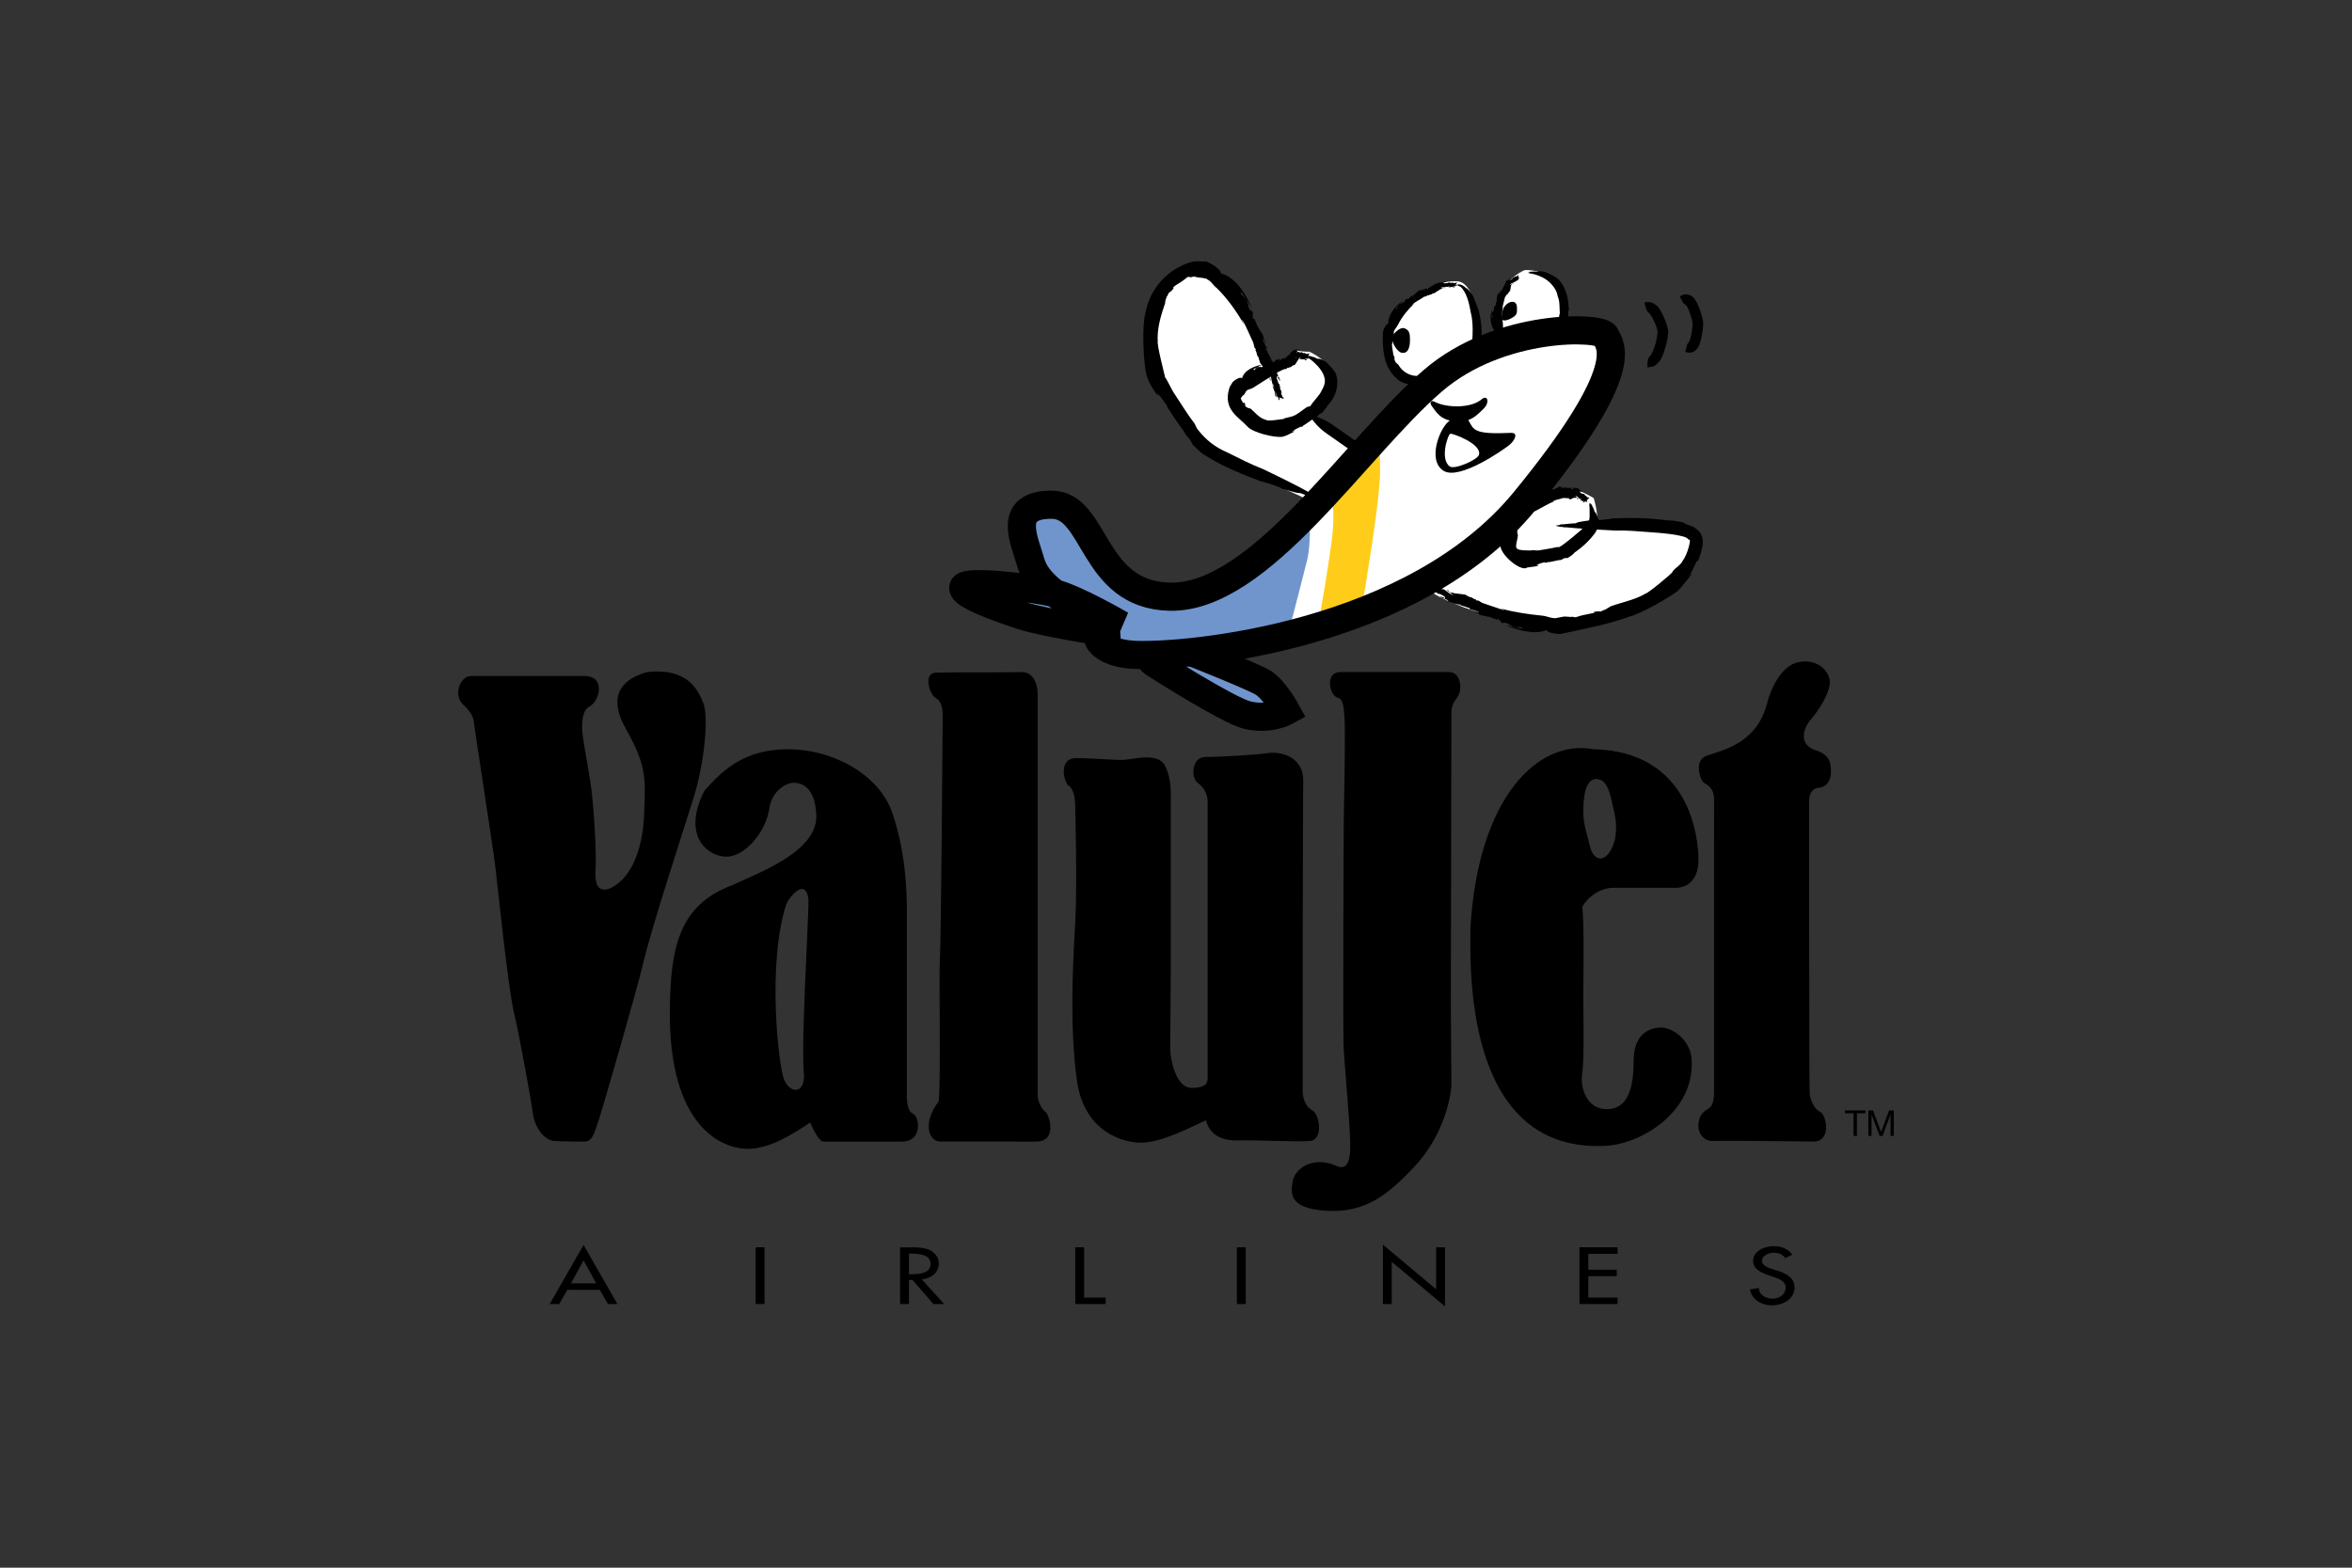 <svg width="480" height="320" viewBox="0 0 480 320" fill="none" xmlns="http://www.w3.org/2000/svg">
<rect x="0" y="0" width="480" height="320" fill="#333333" stroke="none"/>
<path d="M261.736 80.033C261.736 80.033 252.539 51.294 241.811 55.508C231.081 59.722 236.447 77.734 236.447 77.734C236.447 77.734 242.961 89.23 246.41 91.913C249.858 94.596 270.551 103.409 274.763 105.708C278.98 108.007 288.176 118.353 292.393 121.036C296.61 123.72 310.018 128.7 321.514 127.168C333.01 125.637 346.423 117.979 346.423 110.306C346.423 105.708 327.648 107.241 323.05 106.857C318.452 106.474 301.59 101.494 301.59 101.494L286.263 98.045L267.102 84.634L261.736 80.033Z" fill="white"/>
<path d="M297.372 57.424C291.05 57.136 283.577 63.172 283.29 69.782C283.113 73.842 284.727 79.266 293.061 76.967C301.396 74.668 301.683 70.357 301.683 67.195C301.683 64.034 300.582 57.569 297.372 57.424Z" fill="white"/>
<path d="M284.874 63.044L284.711 63.26C285.166 62.497 285.807 61.835 286.499 61.248C284.814 62.288 283.184 64.332 283.324 66.074C282.8 66.026 282.055 67.918 282.234 68.024L282.195 69.309L282.246 68.429L282.195 69.309C282.264 71.838 282.46 75.041 285.095 77.31C286.541 78.936 291.422 78.913 292.958 78.425L293.675 78.292C293.291 78.396 293.27 78.354 292.866 78.409C293.857 78.131 294.627 77.639 295.439 77.324C295.273 77.322 295.227 77.278 294.864 77.324L295.291 77.216C295.62 76.959 296.478 76.63 296.825 76.324C296.777 76.444 297.092 76.299 297.37 76.168L297.236 76.175C298.317 75.74 299.363 74.793 300.136 74.076L300.391 73.857L300.993 73.004C301.076 73.16 301.527 72.314 301.345 72.793C301.577 72.015 302.058 71.342 302.058 70.572C302.681 68.006 302.311 65.378 301.655 62.922L301.626 62.991C301.336 62.145 300.993 61.439 300.628 60.434C300.264 59.749 299.545 58.915 299.228 58.818C298.621 58.308 298.342 58.076 297.655 58.023C297.804 58.158 297 58.014 297.333 58.149C297.676 58.455 297.717 58.322 297.977 58.51L297.986 58.473C299.244 59.485 299.816 61.761 300.159 63.805C300.527 65.21 300.579 66.755 300.527 68.245C300.531 69.824 300.092 71.328 299.345 72.374L298.77 72.903C297.961 73.767 296.606 74.547 295.326 75.181L295.395 75.163L293.395 75.763L293.252 75.869C293.126 75.922 289.061 77.018 288.801 76.683L288.566 76.692C287.063 76.43 285.952 75.49 285.41 74.485L284.816 73.944C284.803 73.708 284.674 73.719 284.596 73.457C284.637 72.733 284.453 72.388 284.416 72.751L284.152 71.1L284.067 70.374L284.152 69.946C284.152 69.422 284.242 69.583 284.359 69.054C284.497 68.953 284.407 67.677 284.492 67.527L284.481 67.617C284.74 67.026 285.118 66.72 285.366 66.162C286.138 64.637 287.348 63.136 288.559 62.053C288.497 61.957 288.325 62.327 288.212 62.23C288.861 61.506 289.845 61.182 290.596 60.593L291.052 60.458C291.344 60.361 291.187 60.331 291.392 60.246L291.468 60.324C291.718 60.106 291.944 60.216 292.194 60.044L292.394 59.897C292.445 59.993 292.691 59.74 292.716 59.839V59.83L292.889 59.756C292.96 59.611 293.983 59.073 294.091 58.97H294.153C294.319 58.917 294.372 58.818 294.268 58.827L294.477 58.772L294.454 58.786L294.664 58.731L294.712 58.83L295.066 58.683L293.926 58.733L294.482 58.581C294.684 58.62 295.066 58.494 295.372 58.561L295.618 58.469L295.914 58.508L295.496 58.556C295.537 58.653 295.85 58.6 295.965 58.62C296.013 58.586 296.289 58.597 296.459 58.558C296.39 58.66 296.602 58.609 296.698 58.653C296.816 58.655 296.887 58.611 296.841 58.581C296.88 58.476 296.379 58.556 296.538 58.434C296.583 58.483 296.806 58.446 296.933 58.432L296.931 58.335L297.292 58.308L297.172 58.322C297.338 58.315 296.211 58.77 296.446 58.717C296.374 58.673 297.446 58.299 297.335 58.306C297.227 58.285 297.418 58.2 297.303 58.186L297.172 58.264C297.02 58.257 296.954 58.163 297.011 58.119C297.266 58.108 296.271 58.565 296.494 58.489L296.404 58.471L296.841 58.427L297.078 58.312L297.115 58.319C297.223 58.282 297.374 58.282 297.308 58.214C296.648 58.276 297.768 57.609 297.117 57.627C297.39 57.731 297.02 57.763 296.733 57.797C296.703 57.756 296.574 57.705 296.363 57.689C296.181 57.712 296.259 57.742 296.227 57.777C296.124 57.756 295.931 57.747 295.949 57.68L295.549 57.687C295.406 57.733 295.563 57.719 295.464 57.765L294.746 57.834C294.668 57.793 294.438 57.747 294.567 57.611C294.903 57.526 294.473 57.8 294.815 57.678C294.636 57.572 295.117 57.558 295.167 57.475C295.038 57.407 294.809 57.45 294.625 57.535L294.668 57.542L293.979 57.712C294.011 57.653 293.921 57.641 294.041 57.593L293.804 57.65L293.824 57.689L293.516 57.765C293.473 57.735 292.353 58.308 292.401 58.308L292.052 58.455C292.015 58.43 293.53 57.724 293.328 57.823C293.126 57.735 291.59 58.733 291.479 58.74C291.376 58.802 291.245 58.88 291.293 58.913C291.091 58.986 291.307 58.795 291.146 58.818L291.128 58.857L290.962 58.864C290.711 59.101 290.19 59.184 289.969 59.494C290.017 59.388 290.056 59.223 290.24 59.085L290.288 59.09L290.438 58.919L289.902 59.246L289.776 59.283L289.789 59.296L289.727 59.271L289.732 59.251C289.539 59.202 289.093 59.834 288.725 60L288.631 60.138L287.649 60.694C287.598 60.842 287.605 60.869 287.768 60.805L287.527 61.016C287.617 60.676 286.989 61.32 287.095 60.961L286.745 61.283C286.764 61.331 286.794 61.398 286.633 61.561C286.364 61.747 286.435 61.708 286.205 61.858L286.129 61.757C285.89 62.099 285.784 61.929 285.513 62.216C285.366 62.412 285.106 62.83 285.175 62.897C284.982 63.164 284.922 63.12 284.874 63.044Z" fill="black"/>
<path d="M311.166 55.127C311.166 55.127 305.418 57.426 305.418 64.036C305.418 68.634 307.142 72.371 312.603 71.508C318.063 70.646 318.62 69.168 319.213 64.898C320.65 54.552 311.166 55.127 311.166 55.127Z" fill="white"/>
<path d="M304.495 64.853L304.507 65.062C304.367 64.391 304.42 63.683 304.638 62.989C303.893 64.456 304.194 66.43 304.93 67.424C304.553 67.619 305.093 69.213 305.197 69.201L305.801 70.038L305.406 69.452L305.801 70.038C307.333 71.767 309.588 72.712 311.993 72.618C313.359 72.647 316.509 72.192 317.927 71.04L318.497 70.684C318.171 70.875 318.171 70.875 317.844 71.059C318.649 70.537 318.955 69.769 319.228 69.015C319.116 69.109 319.058 69.107 318.842 69.344L319.058 69.022C319.049 68.633 319.502 67.93 319.456 67.587C319.52 67.681 319.589 67.428 319.645 67.205L319.573 67.281C319.75 66.426 319.948 65.43 319.999 64.646L320.065 64.41L320.022 63.646C320.134 63.711 320.141 63.019 320.199 63.384L320.052 61.697C319.838 59.77 319.047 57.581 317.274 56.425L317.288 56.487C316.679 56.091 316.12 55.873 315.37 55.53C314.786 55.378 313.968 55.275 313.699 55.47C313.076 55.333 312.789 55.473 312.186 55.473C312.338 55.585 311.621 55.618 311.922 55.703C312.274 55.866 312.308 55.737 312.628 55.9L312.623 55.859C314.136 56.206 315.536 56.855 316.497 57.878C317.141 58.544 317.741 59.42 317.895 60.48C318.366 61.508 318.235 62.851 318.334 63.888L318.196 64.511C318.102 65.421 317.923 66.773 317.601 67.656L317.628 67.617L316.973 68.764L316.927 68.863C316.899 68.842 314.596 70.597 314.111 70.364L313.94 70.424C312.72 70.792 311.552 70.376 310.657 70.339L310.018 70.553L309.597 70.587C309.22 70.178 309.048 70.01 309.165 70.298L308.232 69.668L307.763 69.454C307.625 69.392 307.572 69.339 307.618 69.208C307.434 68.884 307.537 68.939 307.408 68.564C307.471 68.428 306.845 67.748 306.818 67.619L306.864 67.672C306.657 67.254 306.735 66.925 306.739 66.43C306.645 65.106 306.383 63.683 306.783 62.511C306.67 62.483 306.762 62.775 306.608 62.77L307.13 60.696L307.305 60.407C307.461 60.246 307.323 60.28 307.422 60.156L307.53 60.179L307.88 59.756L307.928 59.597C308.022 59.648 308.041 59.397 308.117 59.459L308.112 59.453L308.188 59.349C308.197 59.266 308.363 58.379 308.381 58.257L308.413 58.232C308.507 58.151 308.489 58.064 308.42 58.096L308.544 58.004L308.533 58.025L308.657 57.933L308.742 58.002L308.921 57.809L308.142 58.142C308.149 58.002 308.365 57.944 308.439 57.859L309.048 57.599L309.147 57.42L309.34 57.333L309.117 57.544C309.193 57.611 309.349 57.438 309.425 57.409L309.678 57.16C309.685 57.261 309.786 57.179 309.862 57.197L309.91 57.105C309.887 57.002 309.632 57.172 309.669 57.034L309.903 56.949L309.862 56.861L310.069 56.756L310.002 56.797C310.085 56.765 309.634 57.397 309.751 57.298C309.68 57.287 310.147 56.724 310.092 56.744L310.03 56.645L309.981 56.749L309.82 56.65C309.965 56.59 309.56 57.213 309.671 57.094L309.606 57.098L309.848 56.967L309.938 56.813L309.965 56.811C310.013 56.753 310.108 56.717 310.041 56.668C309.65 56.882 310.126 55.99 309.703 56.169C309.931 56.195 309.689 56.319 309.51 56.422H309.206L309.165 56.556L308.944 56.588L308.698 56.763L308.685 56.866L308.245 57.186C308.165 57.172 307.963 57.197 307.995 57.052C308.211 56.891 308.018 57.232 308.22 57.041C308.036 57.011 308.381 56.857 308.356 56.742L308.002 56.976L308.027 56.972L307.586 57.305L307.569 57.193L307.418 57.307L307.454 57.333L307.314 57.526C307.261 57.517 306.974 58.501 306.965 58.45L306.797 58.687C306.82 58.728 307.312 57.501 307.234 57.657C307.121 57.73 306.664 59.094 306.539 59.105L306.496 59.301C306.388 59.43 306.434 59.214 306.33 59.292L306.337 59.326L306.218 59.395C306.162 59.65 305.827 59.924 305.935 60.246L305.804 59.839L305.847 59.823L305.852 59.646C305.714 59.772 305.689 59.915 305.714 60.11L305.659 60.191L305.679 60.193L305.622 60.204L305.613 60.191C305.447 60.246 305.59 60.873 305.463 61.152L305.5 61.285L305.213 62.106C305.261 62.221 305.284 62.232 305.374 62.12L305.312 62.361C305.174 62.11 305.07 62.798 304.935 62.529L304.854 62.892C304.9 62.91 304.962 62.94 304.935 63.115C304.836 63.354 304.868 63.299 304.778 63.499L304.652 63.476C304.679 63.796 304.477 63.75 304.449 64.053C304.486 64.244 304.532 64.617 304.633 64.621C304.654 64.869 304.578 64.874 304.495 64.853Z" fill="black"/>
<path d="M233.379 127.934C233.379 127.934 234.145 134.447 235.294 135.215C236.444 135.983 250.662 144.996 254.455 145.943C259.054 147.093 262.502 145.177 262.502 145.177C262.502 145.177 260.203 140.963 257.904 139.429C255.605 137.896 236.828 130.617 236.828 130.617L233.379 127.934Z" fill="#7095CD" stroke="black" stroke-width="5.748"/>
<path d="M301.589 101.491C299.95 100.417 298.819 99.78 296.68 99.284C293.885 98.909 283.29 96.189 283.731 94.959C283.731 94.959 273.994 88.119 272.036 86.772C270.228 85.526 268.996 85.119 267.102 84.629C268.207 86.243 269.014 87.261 270.801 88.533C272.737 89.91 282.497 96.72 282.497 96.72C281.885 97.874 294.087 101.344 296.209 101.381C298.35 101.85 299.649 101.76 301.589 101.491Z" fill="black"/>
<path d="M267.198 71.793C262.025 71.793 267.844 69.974 259.438 74.954C255.166 77.483 251.678 79.552 251.966 81.564C252.253 83.576 259.151 91.623 268.347 83.863C277.544 76.104 267.198 71.793 267.198 71.793Z" fill="white"/>
<path d="M255.795 75.386L255.593 75.492L257.591 74.405C255.929 74.749 253.91 75.566 253.473 77.233C253.025 76.695 251.376 78.04 251.459 78.15C251.261 78.58 251.008 78.746 250.841 79.353C250.946 78.874 251.14 78.798 251.284 78.509C251.14 78.798 250.949 78.874 250.841 79.353C249.574 83.68 252.889 85.185 254.554 87.039C255.641 88.317 259.978 89.342 261.709 89.177L262.44 89.172C262.047 89.216 262.028 89.156 261.621 89.133C262.645 89.018 263.387 88.381 264.178 88.096C264.01 88.062 263.96 87.995 263.599 87.988L264.019 87.912C264.307 87.565 265.135 87.303 265.475 87.08C265.461 87.243 265.739 87.101 265.974 86.965L265.843 86.951C266.749 86.425 267.705 85.666 268.482 85.162L268.776 85.073L269.399 84.422C269.462 84.602 270.02 83.988 269.79 84.381C270.124 83.742 270.687 83.325 270.968 82.718C272.561 81.21 273.616 78.086 272.391 75.812L272.359 75.89C271.901 75.115 271.335 74.662 270.703 73.936C270.117 73.529 269.245 73.11 268.841 73.241C268.234 72.818 267.836 72.885 267.197 72.614C267.287 72.846 266.514 72.533 266.772 72.8C267.043 73.195 267.155 73.025 267.395 73.391L267.415 73.333C268.813 74.437 269.981 75.775 270.269 76.991C270.547 77.789 270.312 78.725 269.733 79.7C269.287 80.764 268.068 81.82 267.473 82.813C267.27 83.008 267.006 83.004 266.755 83.068C265.873 83.624 264.803 84.641 263.711 84.995L263.767 84.983L262.143 85.383L262.028 85.505C261.971 85.477 258.561 86.124 258.35 85.671L258.154 85.641C256.91 85.257 256.028 84.073 255.25 83.427L254.501 83.197C254.434 82.997 254.241 83.118 254.133 82.909C254.161 82.153 253.816 82.036 253.85 82.353C253.434 81.983 253.406 81.668 253.264 81.456C253.115 81.346 253.298 81.268 253.264 81.169L253.466 81.045C253.505 80.817 253.379 80.95 253.703 80.695C253.908 80.737 254.287 79.773 254.42 79.7L254.386 79.769C254.722 79.408 255.283 79.456 255.749 79.145C257.053 78.334 258.55 77.32 259.886 76.582C259.812 76.428 259.619 76.789 259.485 76.603L261.998 75.382L262.484 75.301C262.771 75.198 262.587 75.138 262.789 75.041L262.897 75.154C263.1 74.883 263.394 75.028 263.617 74.8L263.78 74.609C263.877 74.743 264.059 74.405 264.13 74.536L264.125 74.524L264.3 74.428C264.371 74.336 265.105 73.207 265.158 73.062L265.224 73.043C265.341 72.945 265.27 72.841 265.213 72.853L265.316 72.772L265.312 72.793C265.861 73.519 264.711 71.694 264.666 71.933C264.597 71.931 264.534 71.889 264.622 71.928C263.727 74.156 264.622 72.556 264.505 73.126L264.263 72.954C264.978 71.246 264.24 71.565 265.302 72.71L264.82 72.818L265.183 72.533C264.008 71.052 264.532 73.979 264.964 73.099C265.052 73.106 265.144 72.938 265.316 73.05C265.381 73.188 265.544 73.096 265.654 73.186L265.125 73.135C265.121 73.283 265.587 73.333 265.682 73.361C265.744 73.317 266.04 73.382 266.234 73.349C266.139 73.487 266.381 73.448 266.491 73.531C266.62 73.554 266.705 73.501 266.654 73.448C266.703 73.294 266.146 73.331 266.335 73.175C266.378 73.253 266.627 73.237 266.765 73.237C266.769 73.152 266.675 73.168 266.765 73.092L267.153 73.112H267.018C267.224 73.131 265.944 73.621 266.194 73.582C266.144 73.506 267.333 73.129 267.197 73.117C267.084 73.069 267.282 72.968 267.16 72.931L267.024 73.028C266.861 72.988 266.799 72.837 266.859 72.781C267.139 72.809 266.05 73.326 266.289 73.251L266.192 73.204C266.298 73.154 266.569 73.119 266.67 73.214L266.921 73.08L266.965 73.096C267.08 73.06 267.243 73.087 267.167 72.972C266.509 72.956 267.599 72.135 266.974 72.059C267.229 72.257 266.884 72.246 266.613 72.255L266.28 72.034C266.112 72.041 266.176 72.096 266.139 72.142C266.045 72.096 265.87 72.053 265.905 71.956C265.762 72.066 265.705 71.878 265.546 71.882C265.399 71.91 265.546 71.933 265.436 71.972L264.78 71.777C264.746 71.669 264.62 71.448 264.79 71.361C265.072 71.482 264.61 71.542 264.921 71.62C264.849 71.388 265.213 71.634 265.307 71.48L264.872 71.301L264.898 71.34C264.767 71.211 264.19 71.475 264.139 71.512C264.125 71.427 264.031 71.436 264.111 71.342L263.927 71.478L263.976 71.524L263.753 71.675C263.702 71.627 263.086 72.6 263.07 72.531C262.946 72.618 262.849 72.542 262.773 72.689C262.815 72.761 263.785 71.646 263.626 71.774C263.507 71.8 262.477 73.073 262.316 73.009C262.226 73.076 262.123 73.165 262.187 73.218C262.01 73.294 262.15 73.06 261.998 73.076L261.994 73.124L261.835 73.112C261.651 73.372 261.203 73.462 261.026 73.761L261.187 73.292L261.235 73.308L261.323 73.101L260.886 73.421H260.759L260.778 73.446L260.702 73.391V73.368C260.481 73.232 260.157 73.876 259.803 73.954L259.731 74.097L258.807 74.412C258.759 74.559 258.766 74.598 258.947 74.612L258.692 74.729C258.773 74.37 258.117 74.779 258.216 74.409L257.855 74.593C257.876 74.658 257.911 74.763 257.743 74.865C257.462 74.929 257.533 74.924 257.297 74.968L257.216 74.796C256.975 75.071 256.853 74.793 256.579 74.977C256.416 75.106 256.067 75.327 256.142 75.46C255.896 75.603 255.837 75.508 255.795 75.386Z" fill="black"/>
<path d="M325.251 101.684C325.251 101.684 322.09 99.672 320.078 99.672C318.066 99.672 311.044 103.38 309.732 105.132C308.007 107.432 307.566 111.439 308.582 112.605C310.594 114.904 316.054 113.467 318.066 113.179C320.078 112.892 324.389 109.156 325.538 107.719C326.688 106.282 325.251 101.684 325.251 101.684Z" fill="white"/>
<path d="M313.585 100.598L313.392 100.688L315.323 99.812C313.716 100.007 311.826 100.534 311.398 102.139C310.98 101.667 309.497 102.412 309.552 102.564L308.86 103.532L309.377 102.852L308.86 103.532C307.591 105.794 306.614 107.776 306.386 110.503C305.066 112.448 310.272 116.794 311.591 115.888L312.242 115.984C311.879 115.911 311.879 115.911 311.52 115.835C312.431 115.704 313.311 115.704 313.962 115.462C313.831 115.393 313.806 115.315 313.509 115.235L313.868 115.246C314.171 114.966 314.909 114.888 315.245 114.743C315.19 114.878 315.463 114.869 315.707 114.86L315.597 114.789C316.544 114.738 317.459 114.437 318.25 114.32L318.542 114.308L319.381 113.876C319.367 114.067 320.158 113.717 319.781 113.991C320.413 113.554 320.97 113.315 321.308 112.807C323.007 111.639 324.524 110.236 325.757 108.471L325.674 108.466C326.191 107.933 325.904 106.882 326.253 106.112C325.982 105.484 325.793 104.638 325.428 104.459C325.299 103.799 325.021 103.567 324.809 102.946C324.671 103.148 324.471 102.378 324.402 102.723C324.255 103.199 324.46 103.173 324.345 103.569L324.398 103.546C324.379 105.592 324.646 106.355 323.607 107.176C323.046 108.055 321.896 108.763 321.048 109.57C320.064 110.333 318.983 111.276 318.303 111.614C318.117 111.747 317.985 111.687 317.776 111.664C316.693 111.942 315.335 112.108 314.247 112.313H314.3C313.702 112.409 313.212 112.336 312.711 112.285L312.589 112.356C312.311 112.393 309.617 112.372 309.649 111.965L309.497 111.931C309.226 111.319 309.688 110.216 309.78 109.278L309.619 108.602C309.759 108.459 309.577 108.374 309.656 108.172C310.226 107.786 310.122 107.448 309.895 107.643L310.426 106.542L310.573 106.011C310.605 105.845 310.709 105.817 310.847 105.852C311.035 105.585 311.058 105.728 311.318 105.525C311.449 105.601 312.019 104.675 312.139 104.638L312.095 104.7C312.52 104.417 313.019 104.512 313.449 104.247C314.716 103.599 316.073 102.755 317.303 102.268C317.245 102.107 317.052 102.415 316.944 102.217L319.156 101.628L319.535 101.695C319.735 101.704 319.606 101.598 319.724 101.598L319.765 101.748C319.882 101.415 319.972 102.297 320.075 101.362C320.08 102.127 320.14 101.541 320.202 101.746C320.197 101.911 320.377 101.782 320.354 101.93L320.358 101.918L320.452 101.962C320.501 101.948 321.225 101.539 321.4 101.582L321.437 101.626C321.563 101.674 321.657 101.58 321.593 101.523L321.74 101.596L321.717 101.598L321.866 101.672L321.823 101.831L322.112 101.886L321.455 101.169L321.866 101.352L322.393 101.87C322.446 101.879 322.554 101.727 322.632 101.845L322.807 102.012L322.483 101.911C322.439 102.058 322.696 102.1 322.756 102.185L323.138 102.341C323.016 102.44 323.193 102.477 323.232 102.583L323.377 102.557C323.478 102.433 323.085 102.297 323.278 102.215C323.274 102.297 323.453 102.362 323.545 102.406L323.612 102.274L323.871 102.417L323.777 102.376C323.899 102.449 322.814 102.495 323.007 102.541C322.993 102.447 323.979 102.484 323.899 102.435C323.841 102.357 324.035 102.332 323.961 102.263L323.818 102.304C323.724 102.217 323.747 102.063 323.814 102.031C323.993 102.141 323 102.258 323.205 102.27L323.156 102.199L323.483 102.355L323.722 102.318L323.743 102.346C323.841 102.35 323.945 102.426 323.947 102.302C323.467 102.063 324.678 101.723 324.237 101.433C324.345 101.7 324.083 101.564 323.862 101.474L323.697 101.155L323.547 101.203C323.497 101.129 323.372 101.024 323.432 100.946C323.283 100.994 323.301 100.796 323.159 100.78C323.023 100.782 323.145 100.828 323.041 100.849L322.526 100.582C322.51 100.477 322.409 100.258 322.577 100.175C322.828 100.299 322.393 100.35 322.671 100.433C322.634 100.191 322.931 100.477 323.044 100.352L322.662 100.12L322.68 100.159L322.163 99.904L322.28 99.794L322.106 99.706L322.087 99.768L321.857 99.653C321.848 99.559 320.735 99.766 320.793 99.727L320.492 99.635C320.45 99.69 321.876 99.626 321.694 99.619C321.558 99.516 320.032 99.672 319.979 99.568C319.875 99.591 319.749 99.628 319.781 99.702C319.606 99.692 319.822 99.543 319.691 99.49L319.664 99.532L319.524 99.453C319.255 99.605 318.818 99.543 318.609 99.808L318.861 99.391L318.905 99.421L319.05 99.251L318.553 99.442L318.436 99.414L318.45 99.442L318.395 99.368L318.402 99.348C318.227 99.166 317.779 99.706 317.438 99.711L317.355 99.837L316.447 99.991C316.39 100.127 316.399 100.166 316.56 100.21L316.314 100.281C316.422 99.945 315.767 100.242 315.891 99.897L315.541 100.033C315.555 100.099 315.583 100.205 315.417 100.286C315.151 100.32 315.22 100.32 314.992 100.339L314.925 100.159C314.684 100.403 314.59 100.118 314.314 100.27C314.155 100.375 313.819 100.559 313.881 100.702C313.675 100.819 313.624 100.723 313.585 100.598ZM284.151 68.582C283.769 69.732 285.158 71.792 285.974 71.983C287.464 72.332 287.747 70.642 287.747 69.493C287.747 68.343 287.747 67.481 286.74 67.051C285.528 66.532 284.151 68.582 284.151 68.582ZM306.568 64.32C306.186 65.469 306.922 65.722 308.292 65.037C309.729 64.32 309.584 63.888 309.584 62.738C309.584 61.588 308.626 61.232 307.573 62.021C306.423 62.883 306.568 64.32 306.568 64.32Z" fill="black"/>
<path d="M310.591 128.288L310.982 128.373C309.711 128.15 308.368 127.927 307.09 127.559C309.784 128.674 313.261 129.642 315.599 128.607C315.792 129.302 318.705 129.548 318.772 129.334L320.588 128.964L319.33 129.18L320.588 128.964C324.391 128.152 328.419 127.343 332.488 125.88C334.834 125.294 340.552 122.066 342.596 120.489L343.472 119.783C342.991 120.201 342.996 120.211 342.465 120.528C343.573 119.434 344.396 118.192 345.286 117.176C345.051 117.295 344.959 117.277 344.479 117.608L345.003 117.148C345.276 116.571 345.975 115.21 346.265 114.589C346.302 114.78 346.605 114.313 346.872 113.899L346.697 114.033C347.192 112.649 348.516 109.487 346.113 107.935L345.665 107.579C345.138 107.372 344.6 107.112 344.102 107.034C344.272 106.905 342.904 106.521 343.649 106.632C342.465 106.48 341.389 106.183 340.303 106.22C336.576 105.698 332.647 105.65 328.842 105.827L328.934 105.894C327.6 105.977 326.423 106.285 324.816 106.154C323.66 106.363 322.025 106.469 321.561 106.816C320.227 106.843 319.701 107.023 318.362 107.055C318.698 107.253 317.052 107.188 317.693 107.368C318.579 107.66 318.654 107.464 319.386 107.678L319.365 107.618C322.825 107.961 326.219 108.106 329.66 108.301C331.964 108.214 334.434 108.469 336.781 108.634C339.285 108.805 342.069 109.051 343.879 109.628C344.223 109.77 344.605 110.014 344.644 110.232C345.322 109.476 344.43 113.233 343.403 114.447L343.455 114.364C343.032 115.364 342.074 115.739 341.398 116.578L341.28 116.813C341.271 116.973 336.248 121.248 335.698 121.211L335.383 121.415C333.21 122.558 330.642 123.043 328.711 123.765L327.52 124.48C327.136 124.494 327.122 124.701 326.685 124.809C325.485 124.726 324.885 125.011 325.492 125.06L322.855 125.609L321.74 125.94C321.423 126.053 321.229 125.998 321.05 125.89C320.227 126 320.457 125.871 319.586 125.871C319.367 125.717 317.408 126.253 317.151 126.218L317.293 126.186C316.275 126.136 315.608 125.731 314.622 125.657C311.89 125.386 308.855 124.938 306.363 124.23C306.301 124.391 306.929 124.333 306.903 124.561L302.528 123.075C302.277 122.947 301.976 122.76 301.873 122.671C301.427 122.459 301.572 122.659 301.238 122.528L301.241 122.367C300.7 122.324 300.562 121.979 300.077 121.873L299.7 121.797C299.748 121.641 299.192 121.613 299.268 121.482L299.256 121.491L298.976 121.36C298.774 121.344 296.847 121.08 296.624 121.071L296.55 121.009C296.297 120.896 296.134 120.958 296.274 121.054L295.959 120.9L296.003 120.907L295.693 120.756C295.642 120.717 295.608 120.615 295.727 120.59L295.152 120.383L296.622 121.496C296.373 121.471 296.028 121.199 295.789 121.112C295.557 120.884 295.028 120.542 294.619 120.273C294.52 120.238 294.375 120.372 294.187 120.199L293.794 119.923L294.435 120.183C294.465 120.031 293.961 119.857 293.812 119.742C293.718 119.742 293.364 119.489 293.106 119.394C293.279 119.326 292.959 119.206 292.86 119.063C292.711 118.96 292.577 118.953 292.619 119.034C292.488 119.139 293.212 119.468 292.906 119.486C292.883 119.388 292.554 119.236 292.38 119.146C292.331 119.217 292.465 119.266 292.308 119.275C292.129 119.153 291.874 119.13 291.809 118.992L291.984 119.082C291.747 118.942 293.596 119.339 293.251 119.206C293.304 119.321 291.602 118.87 291.759 118.962C291.888 119.082 291.568 119.031 291.71 119.144L291.94 119.153C292.138 119.298 292.152 119.475 292.044 119.484C291.697 119.277 293.359 119.549 293.005 119.452L293.108 119.555C292.952 119.532 292.582 119.381 292.492 119.231C292.446 119.303 292.258 119.231 292.097 119.178L292.051 119.137C291.878 119.089 291.678 118.958 291.717 119.105C292.621 119.59 290.662 119.498 291.52 120.027C291.241 119.661 291.745 119.935 292.143 120.13C292.147 120.206 292.278 120.383 292.536 120.583C292.784 120.705 292.713 120.604 292.78 120.588C292.895 120.698 293.138 120.875 293.058 120.942C293.297 120.949 293.341 121.16 293.596 121.238C293.835 121.287 293.605 121.186 293.78 121.204C294.09 121.36 294.527 121.579 294.773 121.714C294.828 121.843 295.06 122.128 294.787 122.156C294.311 121.917 295.065 122.029 294.55 121.827C294.679 122.117 294.081 121.678 293.925 121.779C294.044 121.937 294.368 122.087 294.651 122.19L294.605 122.14C294.856 122.225 295.355 122.404 295.571 122.625C295.479 122.664 295.571 122.767 295.387 122.703L295.716 122.866C295.764 122.864 295.819 122.864 295.729 122.804L296.162 122.997C296.171 123.085 298.086 123.393 298.015 123.416C298.256 123.508 298.275 123.641 298.541 123.657C298.59 123.609 296.111 123.002 296.442 123.103C296.624 123.264 299.351 123.813 299.447 124.009C299.633 124.064 299.863 124.119 299.845 124.032C300.142 124.168 299.702 124.145 299.898 124.285L299.96 124.266L300.144 124.43C300.668 124.471 301.33 124.85 301.882 124.86C301.712 124.894 301.5 124.984 301.146 124.952L301.1 124.894C301.05 124.901 300.767 124.841 300.753 124.919L301.67 125.172L301.827 125.292L301.829 125.26L301.859 125.361L301.831 125.37C301.962 125.646 303.094 125.641 303.641 125.901C303.82 125.913 303.668 125.869 303.891 125.878L305.462 126.497C305.685 126.448 305.706 126.414 305.496 126.255L305.956 126.405C305.466 126.554 306.77 126.871 306.241 127.009C306.368 127.104 306.646 127.186 306.919 127.212C306.961 127.154 307.028 127.06 307.356 127.143C307.798 127.347 307.694 127.285 308.069 127.437C308.145 127.536 307.993 127.545 307.998 127.616C308.621 127.612 308.487 127.892 309.062 127.975C309.426 128.012 310.138 128.12 310.177 127.975C310.672 128.065 310.656 128.173 310.591 128.288Z" fill="black"/>
<path d="M253.305 59.718L253.045 59.352C253.979 60.474 254.779 61.752 255.515 63.031C254.361 60.069 252.061 56.501 249.132 55.797C249.447 55.059 246.175 53.089 245.923 53.402C245.07 53.402 244.24 53.236 243.426 53.416C243.987 53.238 244.552 53.404 245.129 53.395C244.548 53.404 243.982 53.238 243.421 53.416C238.425 54.71 234.657 58.851 233.753 63.923C233.01 66.654 233.342 73.933 233.978 76.605L234.197 77.798C234.068 77.108 234.096 77.127 233.995 76.46C234.321 78.081 235.698 80.086 236.337 80.854C236.284 80.599 236.326 80.523 236.13 79.957L236.448 80.601C236.993 81.033 237.754 82.325 238.223 82.863C238.034 82.801 238.308 83.286 238.554 83.712L238.522 83.502C239.469 85.107 240.743 86.859 241.729 88.227L241.957 88.701L243.023 89.933C242.809 89.94 243.766 91.09 243.189 90.547C244.058 91.356 244.985 92.474 246.079 93.03C249.735 95.355 253.68 96.851 257.605 98.364L257.538 98.265C258.92 98.76 260.228 98.98 261.801 99.806C263.049 100.114 264.741 100.746 265.346 100.638C266.698 101.204 267.305 101.284 268.652 101.868C268.402 101.539 270.013 102.323 269.445 101.875C268.687 101.22 268.539 101.381 267.884 100.831V100.896C264.539 99.006 261.148 97.382 257.717 95.729C255.354 94.814 252.889 93.561 250.592 92.409C247.9 91.273 246.109 89.763 244.532 87.795C244.155 87.367 244.037 86.937 243.821 86.498C242.46 84.776 240.995 82.344 239.602 80.256L239.66 80.364C238.942 79.237 238.581 78.283 237.91 77.18C237.933 77.345 237.627 76.738 237.839 77.269C237.843 77.127 235.951 70.034 236.298 69.537L236.245 69.13C236.229 66.406 237.124 63.833 237.788 61.86C237.744 61.331 238.023 60.929 238.112 60.543C238.404 60.29 238.28 60.129 238.549 59.77C239.54 59.115 239.706 58.453 239.289 58.821C239.867 58.117 240.793 57.786 241.419 57.28L242.329 56.575C242.614 56.489 242.8 56.524 242.964 56.604C243.681 56.467 243.479 56.365 244.237 56.581C244.375 56.648 246.224 56.729 246.449 57.048L246.309 57.009C247.231 57.375 247.532 58.244 248.33 58.807C250.376 60.798 252.34 63.527 253.733 65.992C253.887 65.93 253.386 65.47 253.563 65.323C254.397 66.783 255.02 68.376 255.754 69.912C255.857 70.202 255.935 70.583 255.947 70.733C256.122 71.252 256.161 70.988 256.308 71.358L256.191 71.473C256.554 71.947 256.398 72.315 256.69 72.781C256.761 72.781 256.846 72.961 256.924 73.142C256.777 73.218 257.172 73.687 257.023 73.722H257.037L257.159 74.046C257.306 74.221 258.545 75.975 258.681 76.168L258.699 76.276C258.821 76.566 258.986 76.646 258.94 76.465L259.081 76.828L259.053 76.793L259.193 77.154C259.207 77.226 259.161 77.329 259.058 77.253L259.354 77.869L258.996 75.858C259.147 76.078 259.242 76.552 259.368 76.809C259.4 77.161 259.557 77.851 259.683 78.382C259.731 78.49 259.934 78.502 259.957 78.782C259.885 78.95 260.072 79.067 260.06 79.309L259.759 78.596C259.632 78.692 259.895 79.226 259.92 79.435C259.996 79.509 260.122 79.998 260.269 80.284C260.085 80.201 260.272 80.555 260.26 80.755C260.313 80.96 260.412 81.07 260.433 80.971C260.605 80.985 260.239 80.143 260.492 80.366C260.446 80.465 260.61 80.849 260.69 81.058C260.771 81.033 260.699 80.893 260.826 81.003C260.892 81.247 261.072 81.463 261.033 81.622L260.957 81.417C261.06 81.725 259.856 79.941 260.039 80.323C260.083 80.194 261.127 81.897 261.056 81.688C261.033 81.493 261.244 81.773 261.207 81.573L261.042 81.394C260.98 81.12 261.083 80.962 261.168 81.038C261.311 81.484 260.18 79.966 260.391 80.32L260.373 80.153C260.485 80.295 260.683 80.709 260.656 80.902C260.736 80.877 260.84 81.084 260.929 81.251L260.938 81.32C261.042 81.491 261.106 81.75 261.173 81.596C260.796 80.518 262.228 82.047 261.918 80.973C261.893 81.481 261.683 80.884 261.499 80.421C261.545 80.355 261.557 80.116 261.481 79.762C261.359 79.474 261.355 79.612 261.29 79.573C261.269 79.396 261.191 79.076 261.297 79.083C261.104 78.897 261.24 78.692 261.095 78.435C260.952 78.214 261.053 78.469 260.936 78.318C260.81 77.954 260.633 77.446 260.545 77.152C260.589 77.01 260.61 76.612 260.835 76.805C261.026 77.357 260.541 76.681 260.787 77.237C260.89 76.915 261.033 77.718 261.221 77.764C261.24 77.55 261.099 77.182 260.957 76.883V76.954C260.828 76.692 260.571 76.173 260.554 75.839C260.651 75.881 260.651 75.734 260.748 75.924L260.605 75.547C260.564 75.508 260.525 75.469 260.554 75.584L260.373 75.094C260.44 75.016 259.246 73.262 259.313 73.306C259.196 73.043 259.274 72.933 259.09 72.708C259.023 72.703 260.43 75.124 260.249 74.791C260.249 74.519 258.6 71.949 258.658 71.731C258.559 71.54 258.435 71.314 258.384 71.393C258.267 71.052 258.568 71.427 258.527 71.163L258.467 71.124L258.453 70.859C258.104 70.406 257.906 69.59 257.494 69.137C257.651 69.248 257.871 69.358 258.104 69.666L258.094 69.744C258.14 69.783 258.297 70.052 258.363 70.011L257.878 69.084L257.832 68.873L257.805 68.891C257.791 68.758 257.805 68.767 257.853 68.795L257.881 68.808C257.984 68.503 257.101 67.617 256.906 66.978C256.788 66.822 256.86 66.981 256.715 66.787L255.995 65.077C255.797 64.932 255.756 64.937 255.802 65.224L255.563 64.746C256.034 65.033 255.282 63.752 255.779 64.079C255.749 63.913 255.609 63.624 255.402 63.396C255.326 63.405 255.209 63.424 255.002 63.106C254.788 62.617 254.832 62.741 254.662 62.327C254.678 62.191 254.795 62.309 254.841 62.254C254.379 61.748 254.675 61.651 254.308 61.125C254.066 60.803 253.544 60.18 253.418 60.253C253.084 59.819 253.17 59.75 253.305 59.718Z" fill="black"/>
<mask id="mask0_730_18421" style="mask-type:luminance" maskUnits="userSpaceOnUse" x="196" y="67" width="133" height="67">
<path d="M327.644 68.535C326.879 66.62 306.186 65.852 292.391 77.732C276.58 91.347 257.136 122.184 238.743 121.8C222.651 121.464 223.798 103.023 214.601 103.023C205.405 103.023 209.056 110.24 210.387 114.902C212.686 122.949 228.78 127.548 228.78 127.548C228.78 127.548 219.584 122.184 214.985 121.034C210.387 119.885 196.976 118.351 196.592 119.885C196.208 121.418 203.873 124.099 208.472 125.633C213.07 127.166 228.015 129.465 228.015 129.465L224.182 130.615C224.182 130.615 225.322 133.457 231.845 133.68C242.959 134.061 288.556 129.847 311.166 102.257C333.772 74.667 328.41 70.453 327.644 68.535Z" fill="white"/>
</mask>
<g mask="url(#mask0_730_18421)">
<path d="M359.448 80.413L298.904 129.461L270.164 155.136L198.89 149.388L169.383 103.021L323.429 53.973L359.448 80.413Z" fill="white"/>
<path d="M197.357 95.742L265.566 88.461C265.566 88.461 268.629 106.854 266.716 114.517C264.801 122.18 260.968 136.743 260.968 136.743L187.395 138.277L197.357 95.742Z" fill="#7095CD"/>
<path d="M269.78 78.114L279.744 76.199C279.744 76.199 281.657 88.079 281.657 96.126C281.657 104.173 275.909 135.596 275.909 135.596L267.48 135.98C267.48 135.98 271.693 113.754 272.079 107.24C272.46 100.727 269.78 78.114 269.78 78.114Z" fill="#FFCD19"/>
</g>
<path d="M327.644 68.535C326.879 66.62 306.186 65.852 292.391 77.732C276.58 91.347 257.136 122.184 238.743 121.8C222.651 121.464 223.798 103.023 214.601 103.023C205.405 103.023 209.056 110.24 210.387 114.902C212.686 122.949 228.78 127.548 228.78 127.548C228.78 127.548 219.584 122.184 214.985 121.034C210.387 119.885 196.976 118.351 196.592 119.885C196.208 121.418 203.873 124.099 208.472 125.633C213.07 127.166 228.015 129.465 228.015 129.465L224.182 130.615C224.182 130.615 225.322 133.457 231.845 133.68C242.959 134.061 288.556 129.847 311.166 102.257C333.772 74.667 328.41 70.453 327.644 68.535V68.535Z" stroke="black" stroke-width="5.748"/>
<path d="M292.928 82.084C295.211 83.224 300.232 83.452 302.513 81.399C303.653 80.601 303.996 82.197 302.853 83.337C301.713 84.48 300.913 85.277 299.655 85.733C300.8 87.788 300.68 88.701 308.44 88.358C309.925 88.358 309.125 89.954 307.985 90.869C306.844 91.782 297.898 98.081 294.636 96.116C291.116 93.996 293.951 86.988 295.889 85.85C293.951 85.392 293.153 84.252 292.123 82.769C291.672 81.969 292.13 81.626 292.928 82.084C292.928 82.084 292.13 81.626 292.928 82.084Z" fill="black"/>
<path d="M296.008 88.533C295.504 88.604 293.78 93.706 295.865 95.214C296.842 95.92 301.532 93.867 301.831 92.844C302.473 90.618 296.511 88.462 296.008 88.533Z" fill="white"/>
<path d="M335.598 61.737C335.853 62.698 335.862 63.298 336.437 63.808C337.223 64.328 338.72 67.977 338.184 68.105C338.43 68.156 337.515 72.173 336.653 72.752C336.177 73.38 336.258 73.959 336.172 74.957C337.177 74.987 337.812 74.748 338.4 74.005C339.483 73.35 340.663 68.209 340.339 68.126C341.033 68.073 339.06 62.787 337.98 62.3C337.239 61.675 336.579 61.53 335.598 61.737Z" fill="black"/>
<path d="M343.932 71.796C344.813 72.205 345.553 72 346.231 71.313C347.296 70.471 347.758 65.698 347.535 65.712C347.705 65.698 346.539 60.992 345.158 60.394C344.247 59.95 343.507 59.927 342.783 60.587C343.392 61.309 343.357 61.944 343.875 62.118C344.56 62.332 345.477 65.79 345.392 65.889C345.562 65.905 345.114 69.607 344.537 69.986C344.128 70.359 344.275 70.924 343.932 71.796ZM376.534 226.656H380.705V227.244H378.967V231.875H378.272V227.244H376.534V226.656ZM383.887 231.045L385.538 226.656H386.487V231.875H385.83V227.536H385.814L384.188 231.875H383.595L381.965 227.536H381.953V231.875H381.296V226.656H382.245L383.887 231.045ZM96.094 137.982C93.925 137.982 92.443 141.86 94.496 143.801C96.549 145.741 96.664 146.769 96.776 147.907C96.891 149.05 100.657 173.235 101.113 177.118C101.568 180.997 103.736 201.986 104.876 206.665C106.017 211.343 108.413 224.69 108.755 227.313C109.098 229.937 110.923 232.788 113.206 232.907C115.487 233.02 119.026 233.02 119.026 233.02C120.851 233.137 121.191 231.535 121.991 229.254C122.789 226.975 130.149 201.462 131.119 197.197C132.83 189.667 139.562 169.246 141.615 162.629C143.668 156.012 144.696 146.541 143.555 143.575C142.415 140.61 140.132 136.273 132.032 137.186C128.496 138.214 123.249 140.837 127.698 148.71C132.147 156.582 131.689 159.205 131.462 166.05C131.234 172.894 129.066 179.054 124.73 181.224C122.792 182.137 121.309 181.454 121.536 177.803C121.764 174.152 121.194 164.682 120.626 160.573C120.053 156.469 118.8 150.535 118.8 148.71C118.8 146.884 118.899 144.939 120.398 144.146C122.336 143.118 123.707 137.984 119.258 137.984L96.094 137.982ZM164.089 219.554C163.404 213.622 165.002 188.524 165.002 183.733C164.547 179.169 161.351 182.588 160.438 184.643C156.559 196.737 158.84 217.271 159.981 220.239C161.123 223.205 164.089 223.432 164.089 219.554L185.081 224.345C185.193 225.603 185.308 226.856 186.449 227.426C187.589 227.996 188.389 233.02 184.053 233.02H168.08C167.168 233.02 165.912 230.507 165.342 229.139C162.034 231.307 157.127 234.618 152.336 234.501C147.544 234.388 136.249 230.279 136.706 205.414C136.934 194.005 138.304 184.875 149.255 180.767C154.504 178.261 166.896 173.918 166.595 166.392C166.368 160.69 163.627 159.778 162.031 159.778C160.433 159.778 157.562 161.353 157.01 165.024C156.327 169.588 152.446 174.38 148.795 174.837C145.144 175.295 138.757 171.186 143.776 161.378C147.655 157.044 151.989 152.935 160.889 152.935C169.786 152.935 179.369 157.957 182.108 165.942C184.846 173.929 185.074 181.914 185.074 186.018V224.35L164.089 219.554ZM191.927 233.015C189.532 233.015 188.161 229.252 191.585 224.803C192.042 219.554 191.585 198.79 191.815 195.824C192.042 192.858 192.385 148.477 192.385 146.309C192.385 144.143 192.042 143.116 190.902 142.43C189.759 141.745 188.276 137.409 191.015 137.296C193.753 137.184 206.417 137.296 208.355 137.184C210.295 137.069 211.778 138.667 211.778 141.975V223.547C211.778 225.033 212.691 226.516 213.376 226.973C214.059 227.424 216 233.135 211.321 233.018L191.927 233.015ZM219.423 164.567C219.423 162.281 218.851 160.799 218.053 160.346C217.253 159.886 215.772 154.752 219.651 154.752C223.529 154.752 227.523 155.209 229.461 155.094C231.402 154.979 236.421 153.496 237.791 156.35C239.161 159.201 238.932 162.169 238.932 164.222V198.905C238.932 200.958 238.817 212.594 238.817 214.19C238.817 215.788 239.844 222.062 243.155 222.062C246.461 222.062 246.461 220.809 246.461 219.784V163.879C246.461 162.054 245.776 160.799 244.406 159.773C243.036 158.745 243.153 154.524 246.004 154.524C248.855 154.524 256.727 154.067 258.668 153.724C260.603 153.381 266.082 153.954 265.965 159.543C265.852 165.132 265.852 222.632 265.852 222.632C265.852 223.89 266.193 225.713 267.793 226.621C269.391 227.536 270.074 232.673 267.338 232.896C264.602 233.126 255.242 232.666 252.963 232.778C250.68 232.896 247.029 232.441 246.116 228.674C243.488 229.815 237.104 233.349 232.655 233.236C229.687 233.236 221.246 231.408 219.763 220.455C218.347 210.01 218.851 198.325 219.421 188.625C219.89 180.666 219.423 164.567 219.423 164.567Z" fill="black"/>
<path d="M274.41 146.993C274.298 144.369 274.075 142.633 273.04 142.429C271.33 142.086 270.304 137.18 273.498 137.18H295.744C298.142 137.18 298.6 140.831 297.342 142.429C296.087 144.027 296.202 145.167 296.202 146.077C296.202 146.077 296.087 204.035 296.087 205.288C296.087 206.546 296.202 218.979 296.202 221.258C296.202 223.539 294.765 231.76 288.447 238.371C283.423 243.617 278.864 247.615 270.759 247.151C262.662 246.7 263.524 243.261 263.802 241.219C264.145 238.709 267.683 235.858 272.587 237.913C274.072 238.709 275.668 238.366 275.555 233.692C275.555 229.47 274.298 216.802 274.185 213.041C274.072 209.279 274.185 166.039 274.298 163.528C274.41 161.027 274.525 148.361 274.41 146.993C274.525 148.361 274.41 146.993 274.41 146.993ZM323.125 165.928C323.125 163.192 323.355 158.371 326.323 159.084L325.183 152.922C314.002 150.869 301.679 162.505 300.081 189.431C300.081 196.505 298.487 234.609 326.776 233.924C334.536 233.924 345.259 227.309 345.259 217.269C345.489 212.247 341.155 209.741 339.097 209.741C337.04 209.741 333.396 210.652 333.396 216.591C333.396 222.522 332.023 226.403 327.917 226.403C323.813 226.403 322.442 222.065 322.898 219.101C323.353 216.133 323.125 207.008 323.125 203.582C323.125 200.161 323.355 188.067 322.898 185.101C324.266 182.818 326.776 181.22 329.285 181.22H342.063C344.119 181.22 346.627 179.85 346.627 175.518C346.627 171.18 345.029 153.384 325.176 152.929L326.316 159.091C328.374 159.548 328.829 163.197 329.515 166.165C330.2 169.131 329.744 172.555 328.144 174.38C326.544 176.206 324.946 174.835 324.493 172.782C324.038 170.725 323.125 168.441 323.125 165.928C323.125 168.441 323.125 165.928 323.125 165.928Z" fill="black"/>
<path d="M349.821 163.308C349.821 161.14 348.798 160.344 347.88 159.884C346.97 159.427 345.599 155.32 348.221 154.293C350.848 153.267 358.259 152.127 360.542 143.91C361.225 140.944 363.393 135.812 367.159 135.127C370.925 134.442 373.323 136.952 373.433 139.12C373.546 141.286 371.152 145.052 369.552 146.878C367.952 148.703 366.998 152.003 370.575 153.152C373.773 154.18 373.658 156.233 373.658 157.716C373.658 159.199 372.856 160.684 371.145 160.797C369.821 160.887 369.205 162.052 369.205 163.648C369.205 163.648 369.205 222.178 369.322 223.318C369.437 224.459 370.233 226.399 371.488 226.969C372.743 227.539 373.769 232.784 370.35 233.014C370.35 233.014 351.524 232.784 349.699 232.901C347.871 233.014 346.505 231.531 346.618 229.593C346.733 227.652 347.528 226.969 348.673 226.284C349.814 225.601 349.814 223.773 349.814 222.295V172.78C349.821 170.837 349.821 163.308 349.821 163.308ZM126.006 266.191L119.095 254.116L112.184 266.191H114.122L115.775 263.289L116.522 261.965L119.095 257.281L121.668 261.965H116.522L115.775 263.289H122.417L124.068 266.191H126.006ZM252.426 254.61H254.231V266.191H252.426V254.61ZM185.497 255.897H185.978C187.762 255.897 189.914 256.157 189.914 257.971C189.914 259.817 187.916 260.091 186.074 260.091H185.497V261.289H186.247L190.509 266.188H192.698L188.127 261.153C190.22 260.956 191.604 259.571 191.604 257.911C191.604 256.808 190.912 255.716 189.702 255.15C188.55 254.624 187.166 254.612 185.881 254.612H183.692V266.193H185.497V255.897ZM225.647 266.191H219.444V254.61H221.251V264.871H225.647V266.191ZM154.217 254.61H156.022V266.191H154.217V254.61ZM293.091 254.61H294.896V266.667L284.03 257.56V266.191H282.225V254.056L293.091 263.163V254.61ZM330.117 255.93H324.144V259.171H329.942V260.491H324.144V264.871H330.117V266.191H322.339V254.61H330.117V255.93ZM364.331 256.806C363.797 256.086 363.105 255.713 362.006 255.713C360.857 255.713 359.588 256.341 359.588 257.357C359.588 258.265 360.7 258.741 361.604 259.02L362.641 259.339C364.699 259.985 366.232 260.896 366.232 262.832C366.232 264.938 364.193 266.441 361.602 266.441C359.257 266.441 357.436 265.055 357.13 263.2L358.953 262.894C358.932 264.17 360.201 265.087 361.756 265.087C363.315 265.087 364.427 264.043 364.427 262.832C364.427 261.588 363.179 261.052 361.93 260.636L360.93 260.3C359.279 259.73 357.783 258.976 357.783 257.364C357.783 255.493 359.854 254.368 362.045 254.368C363.657 254.368 364.981 254.996 365.768 256.12L364.331 256.806Z" fill="black"/>
</svg>
